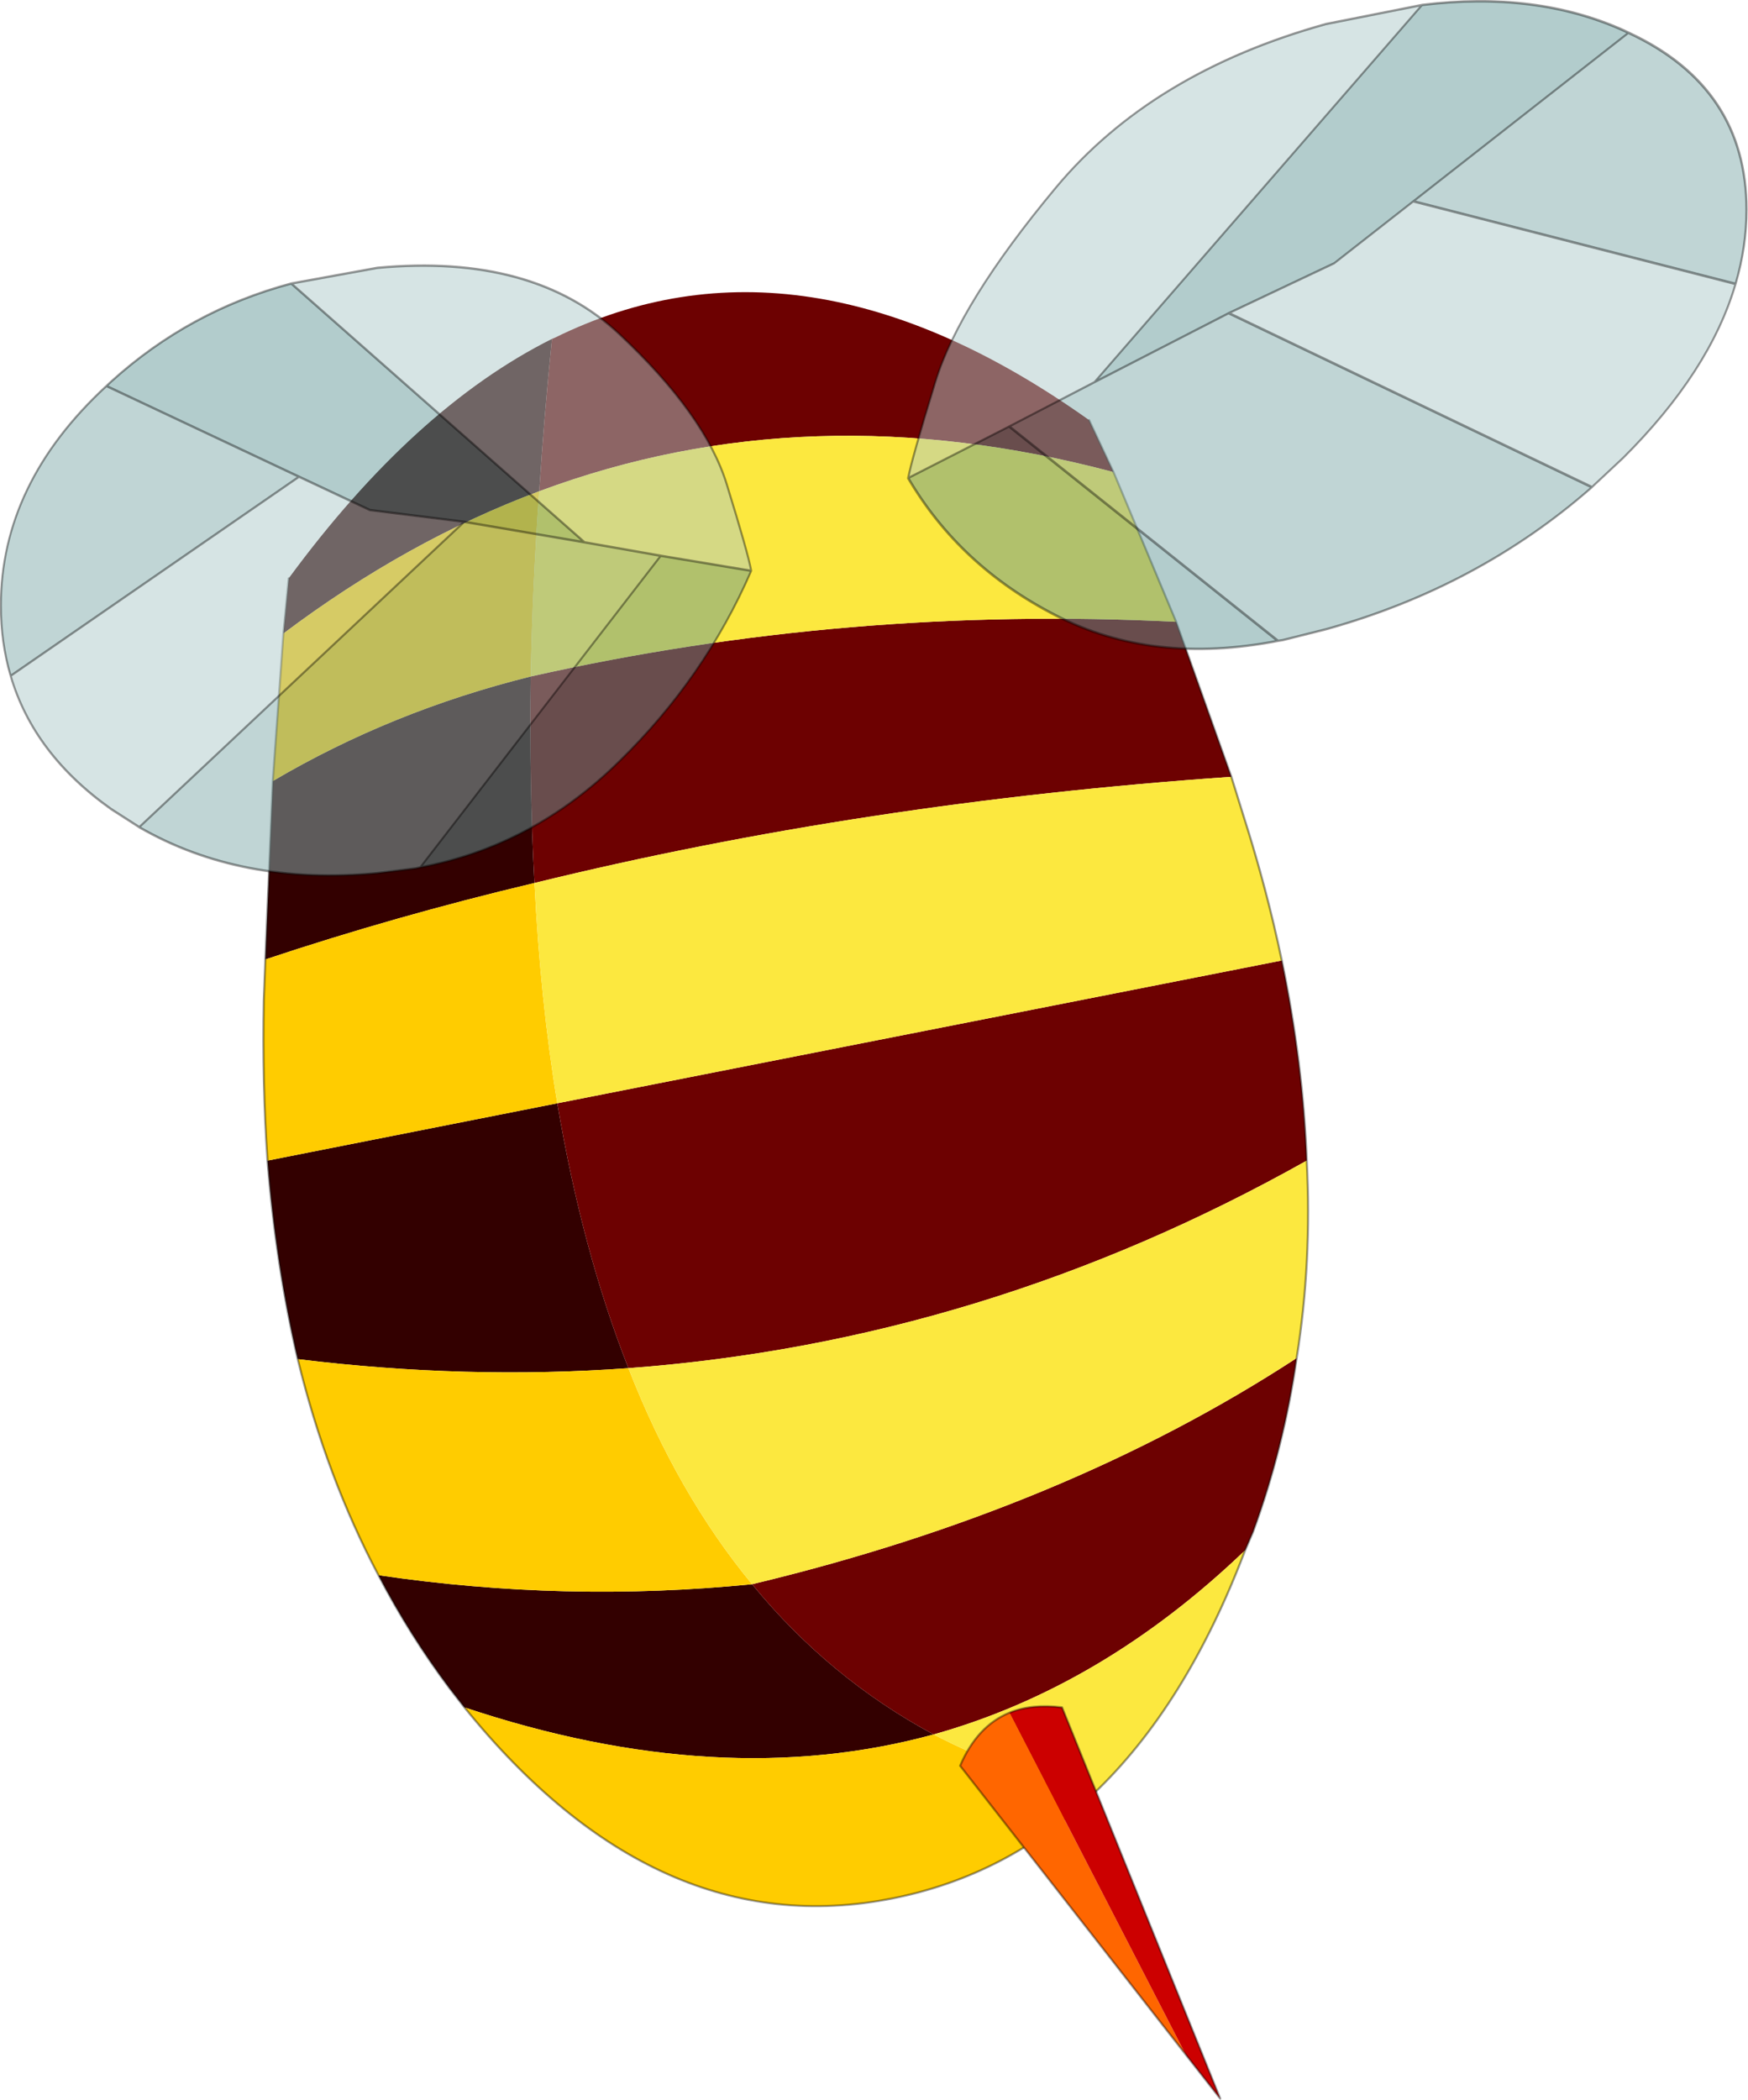 <svg viewBox="0 0 164.67 197.77" xmlns="http://www.w3.org/2000/svg" xmlns:xlink="http://www.w3.org/1999/xlink"><g transform="translate(-328.9 -193.93)"><use transform="translate(353.6 221.45)" width="98.65" height="170.25" xlink:href="#a"/><use transform="matrix(1.029 -.286 0 1.107 414.35 207.05)" width="76.95" height="51.7" xlink:href="#b"/><use transform="matrix(-.921 .086 0 1.107 399.76 215.75)" width="76.95" height="51.7" xlink:href="#b"/></g><defs><g id="a"><path d="M379.7 240.2q.45-7 1.2-14.35-13 6.5-24.8 22.55l-.5 5.2q11.65-8.75 24.1-13.4m-.8 17.45q-13.1 3.25-24.3 9.85l-.7 16.8q12.3-4.1 25.35-7.2-.5-9.25-.35-19.45m9.2 65.15q-4.35-11.05-6.7-24.95l-27.3 5.4q.8 9.9 2.85 18.7 15.9 1.95 31.15.85m-15.45 31.95q24.1 8.05 44.2 2.55-9.85-5.3-17.1-14.15-17.6 1.75-35.2-.85 2.95 5.65 6.7 10.65l1.4 1.8" fill="#300" fill-rule="evenodd" transform="translate(-353.6 -221.45)"/><path d="M379.7 240.2q-12.45 4.65-24.1 13.4l-1 13.9q11.2-6.6 24.3-9.85.15-8.4.8-17.45m-.45 36.9q-13.05 3.1-25.35 7.2l-.15 3.85q-.15 7.8.35 15.1l27.3-5.4q-1.6-9.7-2.15-20.75m52.65 85.8q-8.1-2-15.05-5.6-20.1 5.5-44.2-2.55 18.1 22.4 40.3 18 10.85-2.15 18.95-9.85m-67.35-20.6q17.6 2.6 35.2.85-7.05-8.55-11.65-20.35-15.25 1.1-31.15-.85 2.7 11.1 7.6 20.35" fill="#fc0" fill-rule="evenodd" transform="translate(-353.6 -221.45)"/><path d="M380.9 225.85q-.75 7.35-1.2 14.35 25.35-9.45 54.1-1.8l-2.3-4.9q-27.05-19.25-50.35-7.75l-.25.1m64 41.25-5.2-14.6q-31-1.55-60.8 5.15-.15 10.2.35 19.45 31-7.6 65.65-10m7.1 36.15q-.35-9.15-2.35-18.85l-68.25 13.45q2.35 13.9 6.7 24.95 33.55-2.5 63.9-19.55m-5.8 36.7.75-1.75q2.9-7.95 4.1-16.35-21.85 14.25-51.3 21.3 7.25 8.85 17.1 14.15 15.9-4.45 29.35-17.35" fill="#6d0101" fill-rule="evenodd" transform="translate(-353.6 -221.45)"/><path d="M433.8 238.4q-28.75-7.65-54.1 1.8-.65 9.05-.8 17.45 29.8-6.7 60.8-5.15l-5.9-14.1m15.85 46q-1.4-6.7-3.6-13.6l-1.15-3.7q-34.65 2.4-65.65 10 .55 11.05 2.15 20.75l68.25-13.45m1.4 37.45q1.45-9.05.95-18.6-30.35 17.05-63.9 19.55 4.6 11.8 11.65 20.35 29.45-7.05 51.3-21.3m-34.2 35.45q6.95 3.6 15.05 5.6 8.75-8.3 14.3-22.95-13.45 12.9-29.35 17.35" fill="#fce83f" fill-rule="evenodd" transform="translate(-353.6 -221.45)"/><path d="m2 32.15.5-5.2m75.4-14.9 2.3 4.9M1 46.05l1-13.9m84.1-1.1-5.9-14.1m15.85 46q-1.4-6.7-3.6-13.6l-1.15-3.7-5.2-14.6M.3 62.85l.7-16.8M98.4 81.8q-.35-9.15-2.35-18.85M92.6 118.5l.75-1.75q2.9-7.95 4.1-16.35 1.45-9.05.95-18.6m-97.9 0Q0 74.5.15 66.7l.15-3.85m78 78.6q-8.1 7.7-18.95 9.85-22.2 4.4-40.3-18m73.55-14.8q-5.55 14.65-14.3 22.95m-67.35-20.6q-4.9-9.25-7.6-20.35m7.6 20.35q2.95 5.65 6.7 10.65l1.4 1.8M.5 81.8q.8 9.9 2.85 18.7" fill="none" stroke="#000" stroke-linecap="round" stroke-linejoin="round" stroke-opacity=".4" stroke-width=".2"/><path d="m440.6 387.45-21.25-27.2q1.6-3.75 4.65-5l16.6 32.2" fill="#f60" fill-rule="evenodd" transform="translate(-353.6 -221.45)"/><path d="M424 355.25q2.1-.85 4.95-.5l14.9 36.85-3.25-4.15-16.6-32.2" fill="#c00" fill-rule="evenodd" transform="translate(-353.6 -221.45)"/><path d="m87 166-21.25-27.2q1.6-3.75 4.65-5 2.1-.85 4.95-.5l14.9 36.85z" fill="none" stroke="#000" stroke-linecap="round" stroke-linejoin="round" stroke-opacity=".4" stroke-width=".2"/></g><g id="c"><path d="M47.3.65q10.4 1.5 18.4 6.9l.5.35-19.7 9.25-7.25 3.4-9.65 1.75L17.3 25 47.3.65m-13.2 50.7q-11.5-.9-20.3-7.4Q5 37.5.25 28.75l9.25-2 24.6 24.6" fill="#699" fill-opacity=".502" fill-rule="evenodd" transform="translate(-.15 .1)"/><path d="M66.2 7.9Q77 15.35 77 25.75q0 3.15-1 6.05L46.5 17.15 66.2 7.9m-3.35 37.8q-10.4 5.8-24.35 5.8l-3.95-.1-.45-.05-24.6-24.6L17.3 25l12.3-2.7 33.25 23.4" fill="#86aeae" fill-opacity=".522" fill-rule="evenodd" transform="translate(-.15 .1)"/><path d="M76 31.8q-2.35 6.85-10.3 12.15L63 45.6l-.15.1L29.6 22.3l9.65-1.75 7.25-3.4L76 31.8M.25 28.75q.3-1.45 2.5-7.55t11-13.65T38.5 0l8.8.65L17.3 25l-7.8 1.75-9.25 2" fill="#adc9c9" fill-opacity=".502" fill-rule="evenodd" transform="translate(-.15 .1)"/><path d="M47.15.75q10.4 1.5 18.4 6.9l.5.35q10.8 7.45 10.8 17.85 0 3.15-1 6.05-2.35 6.85-10.3 12.15l-2.7 1.65-.15.1q-10.4 5.8-24.35 5.8l-3.95-.1-.45-.05q-11.5-.9-20.3-7.4Q4.85 37.6.1 28.85q.3-1.45 2.5-7.55t11-13.65T38.35.1l8.8.65-30 24.35 12.3-2.7 9.65-1.75 7.25-3.4L66.05 8m-19.7 9.25 29.5 14.65m-66.5-5.05 7.8-1.75M.1 28.85l9.25-2 24.6 24.6m-4.5-29.05L62.7 45.8" fill="none" stroke="#000" stroke-linecap="round" stroke-linejoin="round" stroke-opacity=".4" stroke-width=".2"/></g><use width="76.95" height="51.7" xlink:href="#c" id="b"/></defs></svg>